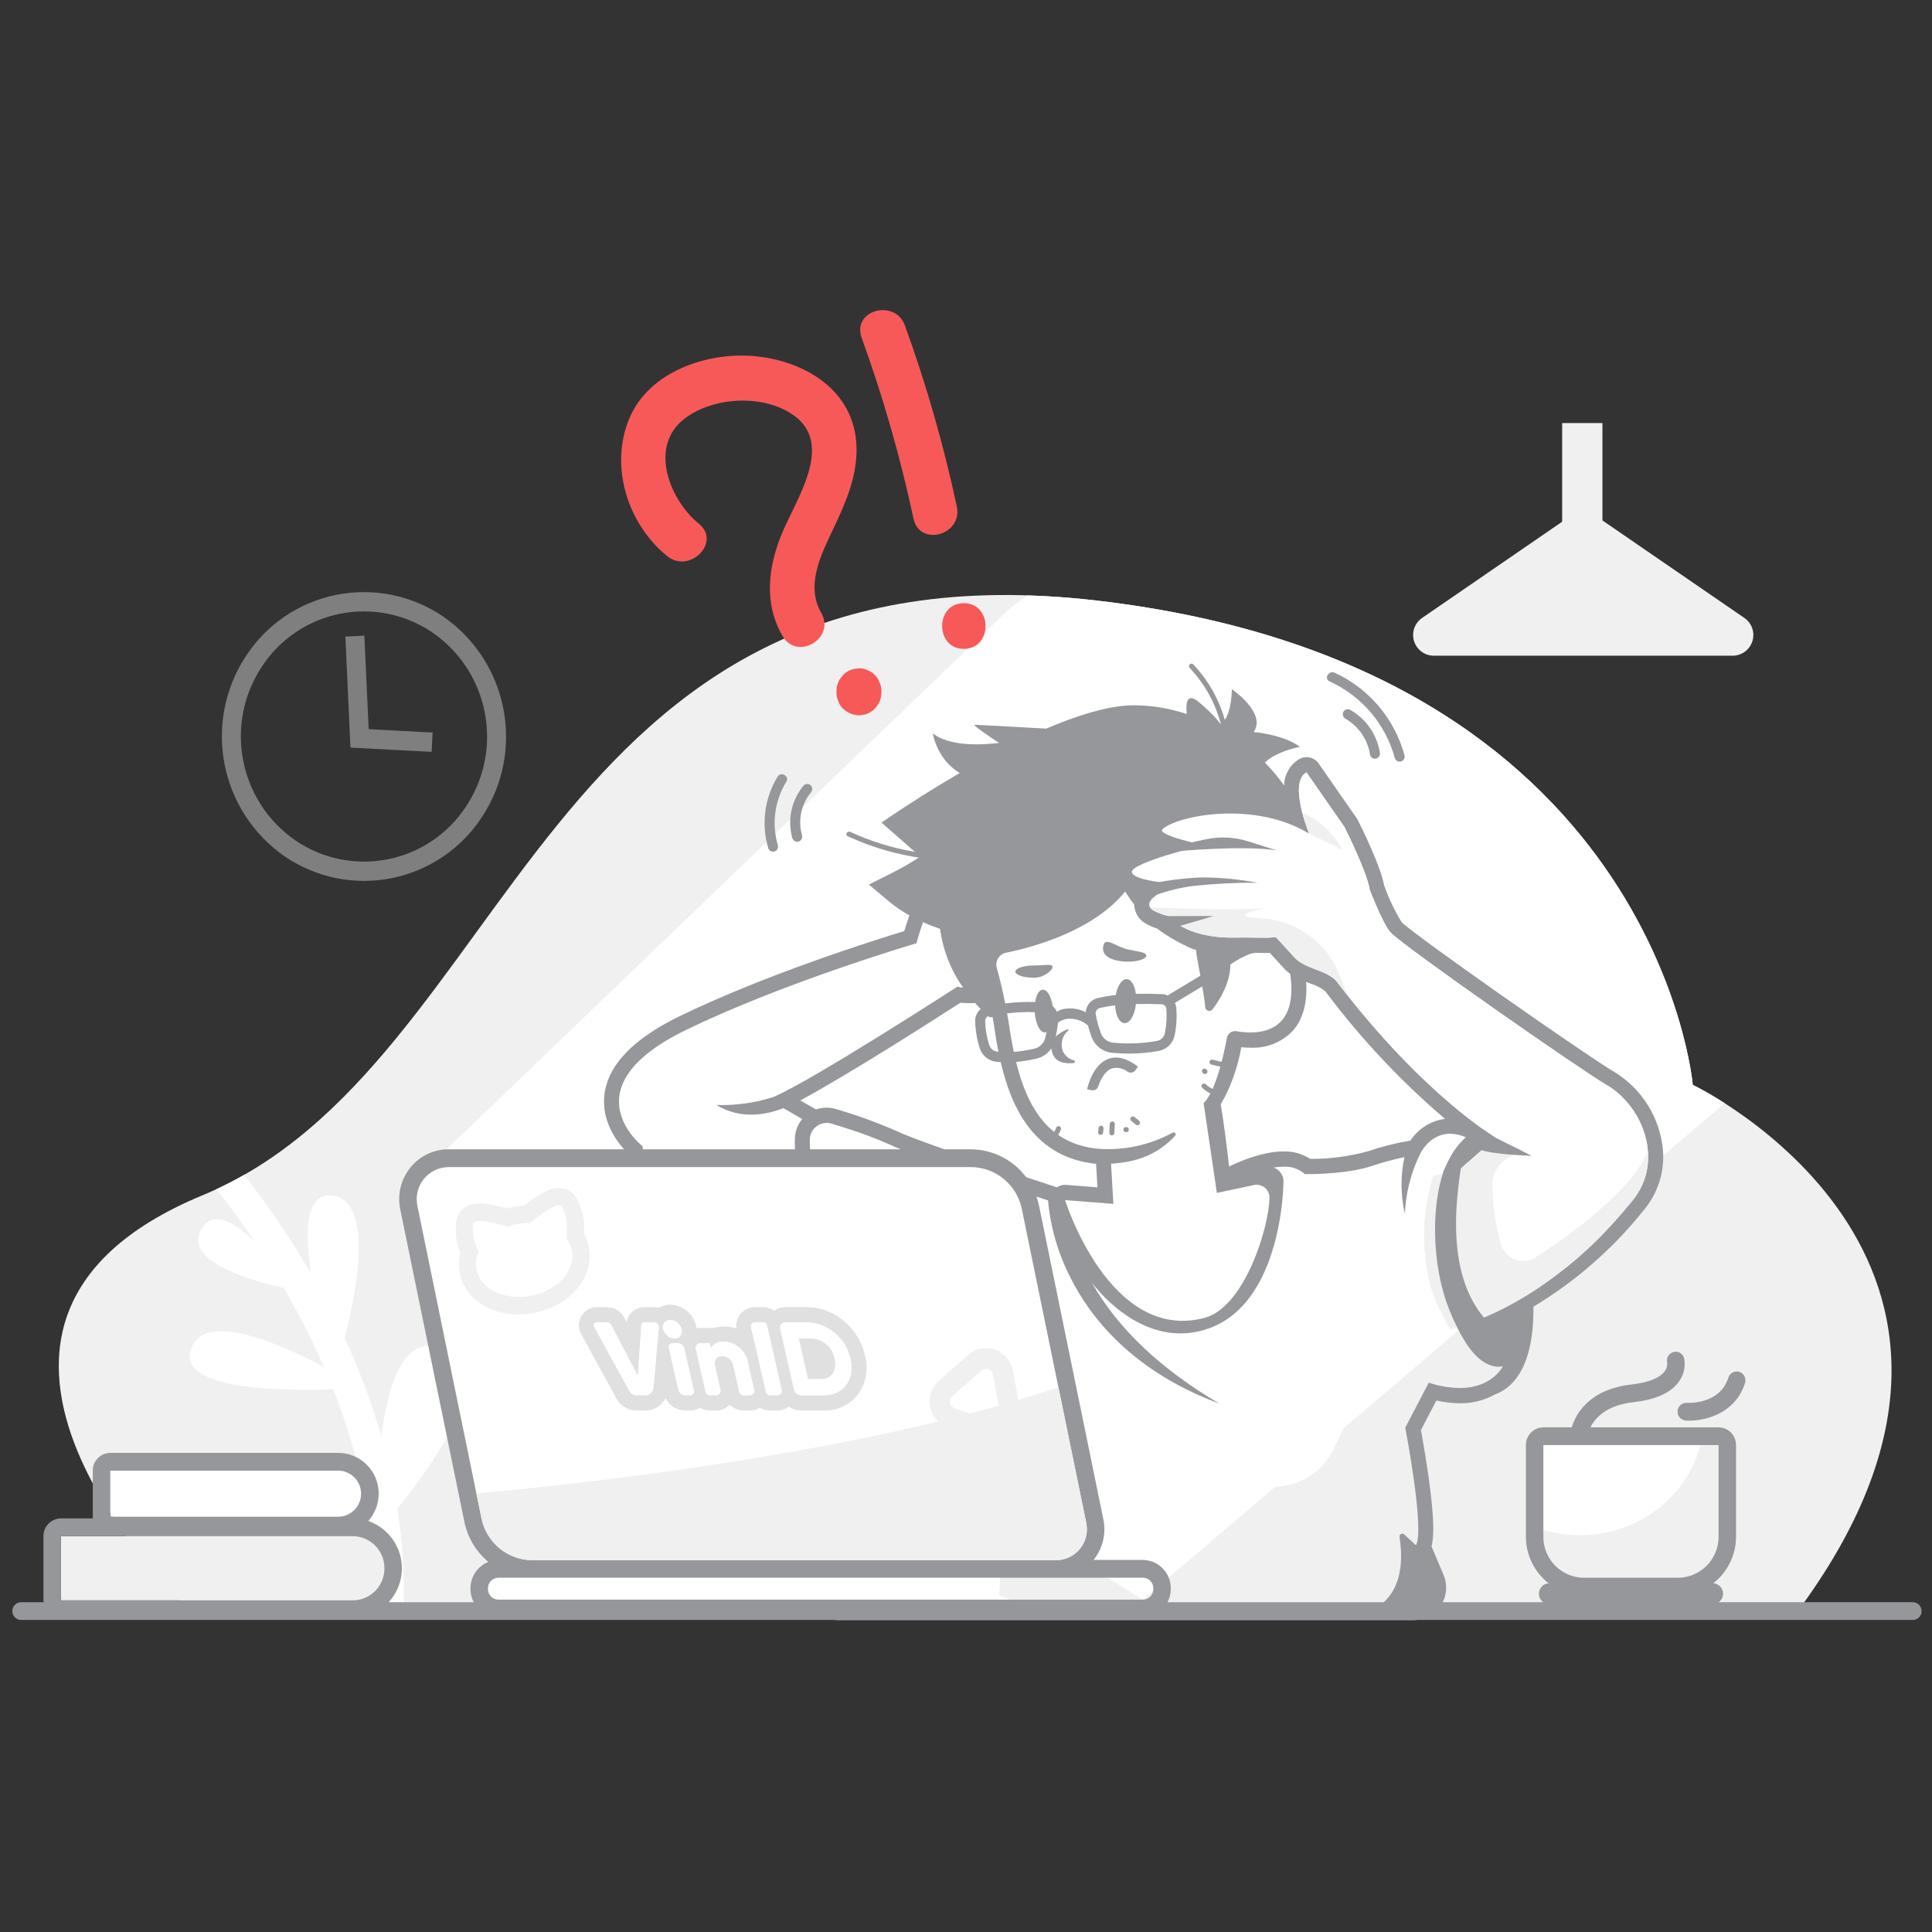 <svg xmlns="http://www.w3.org/2000/svg" width="192" height="192" viewBox="0 0 192 192">
  <rect x="0" y="0" width="192" height="192" fill="#333333" stroke="none"/>
  <g fill="none" fill-rule="evenodd">
    <rect width="192" height="192"/>
    <g transform="translate(1 30.5)">
      <path fill="#F0F0F0" fill-rule="nonzero" d="M17.73,129.388 C17.73,129.388 -12.17,101.238 19.114,88.292 C50.399,75.346 52.337,22.707 107.983,29.181 C163.63,35.656 167.228,77.314 167.228,77.314 C167.228,77.314 203.219,94.484 178.029,129.107 L17.73,129.388 Z"/>
      <path fill="#FFF" fill-rule="nonzero" d="M32.115,107.575 C34.603,113.894 36.315,121.067 36.138,128.69 L39.114,128.761 C39.18,125.64 38.971,122.519 38.488,119.436 C42.03,115.052 48.956,105.406 43.096,103.415 C39.081,102.05 37.507,107.147 36.916,112.29 C35.95,108.938 34.728,105.666 33.26,102.503 C34.5,97.557 36.096,88.816 32.032,88.323 C29.346,87.998 29.265,91.894 29.927,96.094 C27.935,92.665 25.707,89.378 23.261,86.257 C22.369,86.765 21.453,87.239 20.511,87.677 C21.66,89.138 22.958,90.882 24.297,92.871 C22.355,90.984 20.194,89.683 19.026,91.615 C17.042,94.892 24.345,96.862 27.198,97.493 C28.682,100.035 30.017,102.662 31.195,105.359 C26.686,102.959 19.39,99.783 18.006,103.492 C16.462,107.632 26.991,107.754 32.115,107.575 Z"/>
      <path fill="#F0F0F0" fill-rule="nonzero" d="M101.204 66.613L100.508 65.117C100.508 65.117 91.234 64.531 90.958 64.437 90.79 64.38 91.385 65.337 91.88 66.097 92.031 66.328 92.077 66.613 92.007 66.88 91.936 67.146 91.756 67.371 91.511 67.498 87.37 69.594 71.225 77.706 67.933 78.441 65.796 78.917 62.776 78.706 60.553 78.431 60.183 81.332 62.858 83.413 62.858 83.413L63.365 88.713 83.575 87.163 81.637 82.378 75.269 78.719C77.761 78.156 94.141 67.553 94.141 67.553 95.712 67.977 98.894 67.26 101.204 66.613zM5.056 122.163L34.039 122.163C35.786 122.163 37.202 123.579 37.202 125.326L37.202 125.38C37.202 127.127 35.786 128.542 34.039 128.542L5.056 128.542 5.056 122.162 5.056 122.163z"/>
      <path fill="#FFF" fill-rule="nonzero" d="M166.072,126.56 L156.095,126.56 C153.853,126.56 152.034,124.743 152.033,122.5 L152.033,112.85 L170.133,112.85 L170.133,122.5 C170.132,124.742 168.314,126.559 166.072,126.56 Z"/>
      <path fill="#F0F0F0" fill-rule="nonzero" d="M168.04,112.85 C166.818,118.121 161.895,122.066 156.005,122.066 C154.656,122.066 153.316,121.854 152.033,121.438 L152.033,123.233 C152.033,125.07 153.839,126.559 156.066,126.559 L166.1,126.559 C168.327,126.559 170.133,125.07 170.133,123.233 L170.133,112.85 L168.04,112.85 Z"/>
      <path fill="#FFF" fill-rule="nonzero" d="M32.623 120.233L9.957 120.233 9.957 115.65 32.623 115.65C33.878 115.65 34.895 116.667 34.895 117.922L34.895 117.962C34.894 119.216 33.877 120.233 32.623 120.233zM142.242 96.677C140.22 88.421 143.022 84.285 144.195 82.984 144.293 82.87 144.325 82.713 144.279 82.57 144.232 82.427 144.115 82.319 143.969 82.284 141.688 81.713 140.508 83.472 140.181 84.067 140.119 84.184 140.004 84.264 139.873 84.281 138.355 84.494 136.862 84.852 135.414 85.352 133.03 86.16 129.594 86.189 128.831 86.184 128.732 86.182 128.637 86.144 128.564 86.077 126.392 84.204 121.203 87.097 121.203 87.097 121.203 87.097 121.359 87.071 121.329 87.293L121.017 87.346C120.791 87.382 120.577 87.231 120.537 87.005L119.124 79.563C119.104 79.453 119.127 79.34 119.189 79.247 120.439 77.326 121.262 75.158 121.602 72.891 121.63 72.663 121.837 72.501 122.065 72.527 123.522 72.715 128.312 72.9 127.915 67.147 127.555 61.907 122.45 63.815 121.27 64.328 121.124 64.395 121.028 64.538 121.02 64.698 120.902 65.62 120.661 66.522 120.305 67.381 120.235 67.568 120.041 67.679 119.844 67.646 119.647 67.612 119.501 67.444 119.496 67.245 119.443 65.885 119.301 64.331 119.234 63.641 119.212 63.434 119.044 63.273 118.836 63.262 115.155 62.986 112.1 59.15 111.157 57.837 111.083 57.735 110.965 57.672 110.838 57.667 110.712 57.662 110.59 57.715 110.507 57.811 108.514 60.028 105.589 61.561 103.007 62.571 102.817 62.645 102.601 62.567 102.501 62.389 100.463 58.897 96.901 54.745 95.993 53.703 95.868 53.555 95.656 53.515 95.487 53.608 92.412 55.38 90.493 61.752 90.136 63.023 90.099 63.162 89.993 63.27 89.856 63.311 88.106 63.836 76.229 67.456 67.147 71.875 56.306 77.15 61.807 82.504 62.736 83.311 62.817 83.382 62.867 83.482 62.877 83.59L63.014 85.016C63.026 85.135 62.987 85.253 62.908 85.342 62.829 85.431 62.715 85.483 62.596 85.484L43.57 85.484C42.614 85.491 41.711 85.926 41.112 86.671 40.512 87.416 40.279 88.39 40.476 89.326L46.85 120.381C47.335 122.802 49.457 124.546 51.925 124.556L82.109 124.556C82.227 124.557 82.339 124.607 82.418 124.694 82.497 124.781 82.537 124.897 82.527 125.014L82.488 125.543C82.473 125.763 82.291 125.935 82.07 125.937L48.74 125.937C47.929 125.944 47.277 126.607 47.284 127.418L47.284 127.418C47.28 127.807 47.432 128.182 47.705 128.461 47.978 128.739 48.35 128.897 48.74 128.9L82.237 128.9 82.228 129.014 138.903 129.014C139.619 129.005 140.283 128.639 140.673 128.037 141.062 127.436 141.126 126.68 140.841 126.022L139.725 123.378C139.676 123.266 139.68 123.138 139.734 123.028 140.519 121.49 138.909 112.763 138.676 111.528 138.658 111.433 138.673 111.336 138.718 111.251L140.825 107.214C140.918 107.037 141.123 106.951 141.315 107.008 145.048 108.093 146.96 106.891 147.799 106.013 147.909 105.901 147.947 105.737 147.899 105.587 147.851 105.437 147.725 105.326 147.571 105.298 146.358 105.112 143.981 103.776 142.242 96.677zM94.306 67.596C95.457 67.735 96.622 67.676 97.753 67.423 97.975 67.382 98.19 67.525 98.237 67.746 98.507 68.996 98.793 70.475 99.02 72.001 100.127 79.46 102.796 84.737 110.683 83.965 111.832 83.852 112.99 83.286 113.897 82.933 114.098 82.86 114.322 82.952 114.414 83.144 114.507 83.337 114.439 83.569 114.257 83.68 112.957 84.546 111.083 84.784 109.347 84.89 109.233 84.898 109.127 84.951 109.053 85.038 108.979 85.124 108.943 85.237 108.954 85.351L109.188 88.183C109.199 88.306 109.156 88.428 109.07 88.517 108.985 88.605 108.864 88.652 108.741 88.644L104.73 88.362C104.73 88.362 104.719 88.459 104.712 88.631 104.708 88.746 104.657 88.854 104.572 88.931 104.487 89.008 104.374 89.048 104.259 89.04 104.05 89.025 103.906 89.013 103.836 89.008 103.806 89.006 103.776 89 103.747 88.99 103.469 88.9 101.879 88.379 99.788 87.68 99.71 87.654 99.641 87.604 99.591 87.538 98.618 86.246 97.095 85.485 95.477 85.483L93.4 85.483C93.353 85.482 93.307 85.475 93.263 85.46 90.697 84.563 88.441 83.737 87.588 83.32 85.656 82.474 83.67 81.754 81.645 81.164 81.179 81.021 80.673 81.091 80.263 81.355 80.136 81.431 79.978 81.431 79.852 81.355L76.058 79.175C75.919 79.095 75.837 78.945 75.844 78.785 75.851 78.625 75.946 78.483 76.091 78.415 79.971 76.678 92.511 68.608 93.996 67.649 94.089 67.591 94.2 67.572 94.306 67.596L94.306 67.596z"/>
      <path fill="#FFF" fill-rule="nonzero" d="M109.367,85.15 L109.644,89.138 L104.844,88.762 C104.844,88.762 104.79,97.427 114.718,97.582 C126.807,97.769 125.077,86.956 125.077,86.956 L119.934,88.05 L119.161,81.15 L118.319,78.019 C116.38,83.132 113.395,84.941 109.367,85.15 Z"/>
      <path fill="#F0F0F0" fill-rule="nonzero" d="M148.35,105.263 C148.35,105.263 146.732,108.734 140.983,106.907 L138.647,111.383 C138.647,111.383 140.714,122.07 139.636,123.166 L141.091,126.617 C141.319,127.143 141.268,127.749 140.956,128.231 C140.644,128.712 140.111,129.006 139.537,129.013 L100.906,129.013 L98.293,128.075 L98.502,124.557 L103.957,124.557 C104.881,124.551 105.754,124.129 106.334,123.409 C106.914,122.689 107.14,121.746 106.949,120.841 L103.696,104.983 C108.227,108.745 116.099,114.614 123.578,116.942 C126.772,117.94 130.211,116.408 131.606,113.366 L133.268,109.779 C133.268,109.779 114.904,112.594 106.784,96.456 L107.805,96.006 C109.317,97.21 111.555,98.078 114.87,98.109 C122.831,98.184 124.87,93.172 125.332,89.74 C129.719,89.939 137.887,89.6 138.982,84.419 C139.677,84.293 140.085,84.255 140.085,84.255 C140.085,84.255 141.433,81.15 144.667,82.519 C144.667,82.519 139.728,86.416 142.242,96.677 C144.673,106.6 148.35,105.263 148.35,105.263 Z M119.544,81.782 L119.191,79.922 L118.615,79.124 C118.615,79.124 117.564,81.419 114.292,82.993 C114.398,83.079 114.457,83.21 114.45,83.346 C114.442,83.482 114.37,83.607 114.255,83.68 C112.846,84.618 110.766,84.819 108.916,84.915 L109.228,88.679 L104.728,88.362 C104.574,90.494 105.125,92.617 106.294,94.406 C110.45,94.653 117.241,93.187 119.546,81.782 L119.544,81.782 Z M100.033,74.761 C101.677,74.592 102.953,73.886 102.883,73.185 C102.813,72.484 101.424,72.052 99.78,72.221 C99.542,72.246 99.305,72.283 99.07,72.332 C99.203,73.183 99.357,74.007 99.538,74.793 C99.7,74.787 99.867,74.778 100.034,74.761 L100.033,74.761 Z M114.844,74.198 C116.489,74.029 117.764,73.323 117.695,72.622 C117.624,71.921 116.236,71.489 114.591,71.658 C112.948,71.827 111.671,72.532 111.742,73.234 C111.812,73.936 113.2,74.367 114.846,74.2 L114.844,74.198 Z"/>
      <path fill="#FFF" fill-rule="nonzero" d="M112.576,128.471 L170.391,79.132 C169.372,78.467 168.316,77.861 167.228,77.314 C167.228,77.314 163.629,35.656 107.983,29.181 C105.587,28.903 103.297,28.741 101.094,28.674 C100.302,29.224 99.545,29.823 98.826,30.465 L42.282,84.782 L112.576,128.471 Z"/>
      <path fill="#95979A" fill-rule="nonzero" d="M166.65,108.912 C166.784,108.92 169.923,109.082 170.764,106.407 C170.832,106.186 170.986,106.001 171.191,105.894 C171.396,105.786 171.635,105.765 171.856,105.835 C172.315,105.99 172.565,106.484 172.418,106.945 C171.48,109.927 168.565,110.684 166.882,110.684 C166.76,110.684 166.644,110.68 166.536,110.673 C166.05,110.642 165.681,110.222 165.712,109.735 C165.744,109.249 166.164,108.88 166.65,108.912 L166.65,108.912 Z M189.967,129.607 C189.969,129.84 189.879,130.063 189.716,130.229 C189.553,130.394 189.331,130.488 189.099,130.49 L139.873,130.49 C139.734,130.51 139.594,130.522 139.454,130.525 L82.228,130.525 C82.128,130.524 82.027,130.512 81.928,130.49 L1.104,130.49 C0.617,130.49 0.222,130.095 0.222,129.607 C0.222,129.12 0.617,128.725 1.104,128.725 L3.338,128.725 C3.329,128.665 3.323,128.604 3.32,128.543 L3.32,122.163 C3.316,121.699 3.497,121.252 3.822,120.921 C4.148,120.59 4.592,120.402 5.056,120.398 L8.238,120.398 C8.232,120.343 8.221,120.29 8.221,120.233 L8.221,115.65 C8.217,115.186 8.398,114.739 8.723,114.408 C9.049,114.077 9.493,113.889 9.957,113.885 L32.641,113.885 C34.862,113.906 36.647,115.721 36.631,117.942 C36.632,118.942 36.264,119.908 35.599,120.655 C37.181,121.207 38.38,122.519 38.788,124.144 C39.196,125.77 38.759,127.492 37.626,128.726 L46.075,128.726 C45.866,128.322 45.757,127.874 45.757,127.418 L45.757,127.347 C45.754,126.189 46.458,125.147 47.533,124.719 C46.311,123.702 45.47,122.3 45.15,120.743 L38.776,89.684 C38.474,88.23 38.837,86.716 39.765,85.555 C40.686,84.394 42.087,83.717 43.57,83.718 L61.02,83.718 C60.083,82.671 58.813,80.779 59.057,78.385 C59.361,75.414 61.865,72.764 66.501,70.508 C75.056,66.347 85.858,62.944 88.867,62.029 C88.991,61.614 89.162,61.078 89.376,60.471 L89.387,60.477 C88.691,60.095 88.031,59.648 87.418,59.143 L85.344,57.404 L87.756,56.197 C88.684,55.727 89.585,55.203 90.453,54.63 L86.608,51.248 C86.608,51.248 103.182,39.591 111.695,39.59 L111.695,39.59 C113.477,39.596 115.246,39.89 116.934,40.459 C116.811,39.185 117.025,38.318 118.191,39.315 C120.82,41.565 120.371,41.883 120.371,41.883 C120.371,41.883 122.343,41.637 122.689,43.115 C122.724,43.268 122.748,43.424 122.761,43.581 C124.244,44.706 125.544,46.052 126.618,47.572 C126.627,46.491 127.196,45.492 128.12,44.932 C128.339,44.81 128.586,44.745 128.837,44.745 C129.322,44.746 129.777,44.985 130.053,45.385 L133.836,50.827 L133.945,51.009 C134.325,51.764 136.201,55.564 136.555,57.489 C137.003,58.763 137.584,59.986 138.287,61.139 C139.603,62.477 156.828,74.513 159.387,76.002 C161.893,77.516 163.626,80.035 164.144,82.916 C164.605,85.32 163.97,87.804 162.413,89.692 L162.249,89.892 C159.214,93.662 155.538,96.867 151.389,99.359 C151.461,105.719 149.059,107.547 147.583,108.07 C146.509,108.67 145.294,108.975 144.064,108.954 C143.283,108.948 142.506,108.856 141.745,108.68 L140.209,111.624 C140.38,112.549 140.736,114.553 141.022,116.659 C141.535,120.429 141.512,122.218 141.264,123.184 L142.461,126.02 C142.827,126.892 142.798,127.879 142.381,128.727 L152.365,128.727 C152.094,128.531 151.934,128.216 151.935,127.882 C151.931,127.334 152.357,126.88 152.904,126.849 C151.474,125.732 150.64,124.018 150.643,122.204 L150.643,113.112 C150.638,112.648 150.819,112.201 151.145,111.869 C151.47,111.538 151.914,111.35 152.379,111.347 L155.198,111.347 C155.548,110.165 156.81,107.565 161.168,107.085 C162.819,106.904 163.988,106.427 164.458,105.744 C164.63,105.508 164.711,105.217 164.685,104.925 C164.566,104.456 164.848,103.979 165.316,103.856 C165.541,103.8 165.779,103.837 165.977,103.958 C166.174,104.079 166.315,104.274 166.368,104.5 C166.521,105.287 166.345,106.102 165.881,106.756 C165.098,107.897 163.575,108.599 161.355,108.843 C158.584,109.147 157.488,110.472 157.06,111.349 L169.79,111.349 C170.254,111.352 170.698,111.54 171.024,111.871 C171.349,112.203 171.53,112.65 171.526,113.114 L171.526,122.2 C171.529,124.014 170.694,125.728 169.264,126.845 C169.811,126.876 170.238,127.331 170.234,127.879 C170.235,128.213 170.075,128.527 169.804,128.724 L189.096,128.724 C189.329,128.725 189.551,128.82 189.714,128.985 C189.877,129.151 189.967,129.375 189.964,129.607 L189.967,129.607 Z M9.957,120.233 L32.641,120.233 C33.888,120.207 34.885,119.188 34.885,117.941 C34.885,116.694 33.888,115.675 32.641,115.649 L9.957,115.649 L9.957,120.233 Z M37.2,125.353 C37.214,123.606 35.81,122.178 34.062,122.163 L5.056,122.163 L5.056,128.543 L34.065,128.543 C35.812,128.529 37.216,127.101 37.202,125.353 L37.2,125.353 Z M129.116,52.356 C129.055,52.319 128.99,52.289 128.929,52.254 C129.56,54.283 129.866,56.399 129.837,58.525 C129.806,60.87 129.47,63.202 128.837,65.461 C129.922,65.956 131.248,66.254 131.882,67.088 C138.126,75.278 143.632,79.743 146.173,81.569 C147.581,82.489 149.433,83.188 150.431,83.719 L146.739,83.384 L144.222,85.606 C144.146,85.757 144.072,85.915 143.997,86.082 C143.566,87.344 142.522,91.472 144.397,98.064 C144.566,98.699 144.999,99.232 145.585,99.53 C146.172,99.827 146.858,99.86 147.47,99.621 C155.429,96.388 159.834,90.443 161.27,88.715 C164.316,85.055 162.424,79.52 158.641,77.314 C156.018,75.786 138.707,63.709 137.231,62.209 C136.442,61.408 135.108,57.892 135.108,57.892 C134.877,56.203 132.617,51.7 132.617,51.7 L128.833,46.258 C126.993,47.29 129.116,52.356 129.116,52.356 Z M127.424,71.997 C126.334,73.106 124.821,73.696 123.267,73.618 C122.963,73.618 122.659,73.602 122.356,73.57 C122.089,75.106 121.622,76.6 120.966,78.013 C120.766,78.442 120.543,78.846 120.311,79.237 C120.612,80.969 120.927,83.505 121.145,85.429 C122.249,84.89 124.499,83.929 126.549,83.929 C127.488,83.897 128.413,84.154 129.2,84.666 C131.14,84.684 133.074,84.43 134.944,83.913 C136.32,83.443 137.733,83.087 139.168,82.85 C139.944,81.665 141.198,80.876 142.603,80.692 C138.18,76.919 134.19,72.667 130.708,68.011 C130.263,67.66 129.754,67.398 129.208,67.24 C129.076,67.19 128.94,67.136 128.803,67.082 C128.938,69.197 128.476,70.85 127.424,71.997 L127.424,71.997 Z M118.48,67.525 L115.763,69.162 C115.836,69.318 115.881,69.486 115.897,69.659 C115.975,70.578 115.918,71.505 115.73,72.409 C115.567,73.187 114.949,73.79 114.166,73.934 C113.187,74.117 112.194,74.208 111.198,74.207 C110.642,74.207 110.082,74.179 109.517,74.124 C108.596,74.033 107.807,73.427 107.483,72.561 C107.342,72.186 107.223,71.804 107.124,71.416 C106.552,70.917 105.799,70.675 105.043,70.746 C104.717,70.801 104.409,70.931 104.142,71.126 C104.094,71.593 104.02,72.056 103.919,72.514 C104.256,72.196 104.654,71.949 105.09,71.791 C105.121,71.78 105.156,71.792 105.174,71.821 C105.191,71.849 105.186,71.886 105.161,71.909 C104.565,72.415 104.351,73.241 104.626,73.974 C104.84,74.426 105.246,74.759 105.731,74.882 C105.79,74.902 105.828,74.961 105.822,75.024 C105.816,75.086 105.767,75.136 105.705,75.144 C105.062,75.219 104.078,75.18 103.674,74.361 C103.568,74.153 103.5,73.927 103.475,73.695 C103.124,74.217 102.584,74.581 101.969,74.71 C101.311,74.86 100.645,74.97 99.975,75.037 C101.147,79.8 103.343,83.15 108.025,83.653 C110.632,83.869 113.245,83.314 115.541,82.059 C115.628,82.013 115.735,82.037 115.794,82.115 C115.853,82.194 115.847,82.303 115.779,82.374 C114.075,84.224 111.953,85.007 109.416,85.147 L109.644,89.138 L104.844,88.763 C104.844,88.763 109.271,102.951 118.699,100.47 C122.675,99.424 125.106,91.51 125.16,88.546 C125.17,88.156 125.001,87.784 124.703,87.535 C124.404,87.286 124.008,87.187 123.626,87.266 L119.932,88.052 L118.614,79.126 C119.82,77.962 120.618,74.316 120.93,72.645 C121.009,72.198 121.436,71.9 121.883,71.98 C122.339,72.062 122.802,72.104 123.265,72.106 C125.175,72.106 127.602,71.304 127.315,67.136 C127.295,66.843 127.258,66.551 127.204,66.261 C126.96,66.09 126.736,65.89 126.537,65.668 L125.193,64.196 C125.022,64.203 124.832,64.206 124.619,64.206 C124.354,64.206 124.066,64.201 123.757,64.196 L123.29,64.272 C122.575,64.549 121.897,64.912 121.27,65.353 C121.27,67.164 120.239,68.838 119.504,69.803 C119.402,69.938 119.227,69.996 119.065,69.948 C118.903,69.9 118.788,69.757 118.776,69.588 C118.723,68.996 118.609,68.266 118.48,67.525 L118.48,67.525 Z M101.77,73.721 C102.304,73.605 102.729,73.2 102.87,72.671 C102.92,72.475 102.966,72.271 103.007,72.059 C102.959,72.084 102.907,72.099 102.854,72.104 C102.358,72.132 101.907,71.237 101.831,70.095 C101.597,70.084 101.368,70.076 101.144,70.076 C100.456,70.081 99.769,70.126 99.087,70.212 C99.173,70.688 99.256,71.178 99.332,71.685 C99.452,72.498 99.589,73.285 99.748,74.041 C100.429,73.981 101.104,73.874 101.77,73.721 L101.77,73.721 Z M108.407,72.194 C108.603,72.704 109.069,73.061 109.612,73.118 C111.071,73.266 112.544,73.206 113.986,72.941 C114.369,72.87 114.673,72.578 114.758,72.198 C114.927,71.392 114.978,70.565 114.909,69.745 C114.886,69.5 114.683,69.31 114.437,69.302 C113.496,69.266 112.654,69.26 111.887,69.278 C111.772,70.377 111.287,71.212 110.745,71.182 C110.245,71.154 109.87,70.398 109.817,69.415 C109.297,69.473 108.781,69.563 108.272,69.684 C108.003,69.762 107.839,70.033 107.894,70.307 C108.009,70.95 108.181,71.581 108.407,72.194 L108.407,72.194 Z M98.062,65.69 C98.296,66.544 98.607,67.776 98.898,69.221 C99.884,69.092 100.878,69.048 101.871,69.089 C101.983,68.377 102.266,67.873 102.626,67.853 C103.067,67.829 103.474,68.531 103.612,69.489 C103.795,69.641 103.94,69.833 104.037,70.049 C104.286,69.881 104.574,69.777 104.874,69.749 C105.569,69.646 106.279,69.768 106.899,70.1 C106.933,69.436 107.392,68.871 108.035,68.703 C108.643,68.557 109.26,68.452 109.882,68.389 C110.049,67.453 110.493,66.776 110.981,66.803 C111.428,66.828 111.775,67.436 111.882,68.267 C112.667,68.249 113.523,68.255 114.476,68.293 C114.669,68.3 114.858,68.346 115.034,68.428 L118.291,66.466 C118.08,65.329 117.88,64.308 117.859,63.896 C117.103,63.755 114.804,62.446 113.995,61.775 C113.611,61.659 113.242,61.499 112.894,61.3 C112.188,60.926 111.739,60.199 111.721,59.4 C111.395,58.985 111.094,58.552 110.817,58.102 C107.6,62.05 101.6,63.65 98.975,64.18 C98.648,64.25 98.364,64.451 98.191,64.737 C98.018,65.023 97.971,65.368 98.062,65.69 L98.062,65.69 Z M96.904,70.944 C96.921,71.766 97.058,72.582 97.311,73.365 C97.436,73.734 97.769,73.992 98.157,74.02 L98.225,74.025 C98.083,73.316 97.963,72.608 97.86,71.91 C97.793,71.454 97.719,71.01 97.641,70.578 L97.338,70.592 L97.221,70.487 C97.03,70.557 96.903,70.74 96.904,70.944 L96.904,70.944 Z M95.305,69.194 C95.019,69.195 94.734,69.179 94.45,69.147 C91.621,70.973 83.263,76.319 78.532,78.859 L80.096,79.758 C80.435,79.639 80.791,79.578 81.15,79.577 C81.464,79.577 81.776,79.624 82.076,79.716 C84.175,80.328 86.232,81.076 88.234,81.957 C88.922,82.293 90.697,82.957 92.862,83.718 L95.476,83.718 C97.642,83.728 99.677,84.752 100.976,86.485 C102.168,86.882 103.226,87.231 104.037,87.496 C104.277,87.336 104.558,87.25 104.847,87.249 C104.885,87.249 104.923,87.25 104.961,87.253 L108.061,87.496 L107.928,85.163 C101.958,84.538 99.584,79.921 98.447,75.049 C98.328,75.042 98.212,75.037 98.084,75.026 C97.29,74.97 96.612,74.436 96.369,73.679 C96.086,72.801 95.932,71.887 95.913,70.965 C95.904,70.506 96.105,70.068 96.46,69.776 C96.31,69.623 96.12,69.423 95.903,69.177 C95.697,69.188 95.497,69.195 95.305,69.195 L95.305,69.194 Z M87.588,83.318 C86.054,82.631 84.479,82.041 82.871,81.549 C82.439,81.41 82.021,81.278 81.644,81.162 C81.569,81.141 81.492,81.124 81.415,81.112 C81.381,81.108 81.347,81.106 81.314,81.103 C81.281,81.1 81.234,81.094 81.194,81.094 C81.154,81.093 81.123,81.094 81.088,81.097 C81.031,81.099 80.975,81.104 80.919,81.113 C80.817,81.128 80.717,81.152 80.62,81.185 L80.611,81.185 C80.419,81.254 80.241,81.355 80.084,81.485 L80.084,81.485 C79.712,81.788 79.491,82.237 79.478,82.716 C79.469,83.044 79.478,83.379 79.493,83.716 L88.514,83.716 C88.123,83.562 87.808,83.427 87.588,83.32 L87.588,83.318 Z M62.856,83.412 L62.885,83.716 L78,83.716 C77.985,83.366 77.979,83.016 77.989,82.675 C78.005,81.954 78.265,81.26 78.726,80.706 L76.846,79.625 C75.212,80.275 72.65,80.809 70.19,79.312 C72.084,79.373 73.975,79.114 75.783,78.546 C79.449,77.066 94.143,67.555 94.143,67.555 C94.332,67.603 94.525,67.636 94.72,67.653 C93.488,65.924 92.701,63.918 92.428,61.813 C91.945,61.648 91.359,61.426 90.728,61.145 C90.299,62.372 90.073,63.242 90.073,63.242 C90.073,63.242 76.972,67.09 67.144,71.872 C55.382,77.596 62.856,83.413 62.856,83.413 L62.856,83.412 Z M51.4,124.526 L104.363,124.526 C105.208,124.407 105.965,123.943 106.455,123.244 C106.945,122.545 107.124,121.675 106.949,120.84 L100.55,89.657 C100.065,87.237 97.943,85.492 95.475,85.483 L43.57,85.483 C42.614,85.489 41.711,85.925 41.112,86.67 C40.512,87.414 40.279,88.389 40.476,89.325 L46.85,120.381 C47.299,122.608 49.141,124.286 51.4,124.526 Z M47.494,127.418 C47.489,127.995 47.953,128.467 48.531,128.471 L112.581,128.471 C113.158,128.467 113.622,127.995 113.617,127.418 L113.617,127.346 C113.622,126.768 113.158,126.296 112.581,126.291 L48.528,126.291 C47.951,126.296 47.487,126.768 47.491,127.346 L47.494,127.418 Z M115.351,127.346 L115.351,127.418 C115.35,127.873 115.239,128.322 115.028,128.725 L136.521,128.725 C137.738,127.614 138.609,125.618 138.085,122.249 C138.063,122.13 138.119,122.01 138.225,121.951 C138.33,121.892 138.462,121.907 138.552,121.989 L139.711,123.065 C140.616,121.55 138.651,111.383 138.651,111.383 L140.987,106.907 C141.98,107.242 143.018,107.421 144.065,107.439 C144.244,107.439 144.415,107.43 144.58,107.418 C144.683,107.41 144.78,107.397 144.876,107.385 C144.954,107.376 145.034,107.368 145.109,107.356 C145.203,107.341 145.292,107.322 145.381,107.303 C145.452,107.288 145.524,107.274 145.591,107.257 C145.677,107.236 145.758,107.212 145.841,107.187 C145.905,107.168 145.97,107.148 146.03,107.127 C146.108,107.1 146.18,107.072 146.255,107.043 C146.312,107.019 146.369,106.996 146.424,106.972 C146.493,106.941 146.56,106.909 146.624,106.876 C146.674,106.85 146.726,106.823 146.774,106.796 C146.835,106.763 146.895,106.728 146.952,106.694 C146.998,106.665 147.042,106.637 147.085,106.608 C147.139,106.573 147.191,106.537 147.242,106.5 C147.281,106.471 147.321,106.442 147.358,106.412 C147.405,106.376 147.451,106.339 147.494,106.302 C147.529,106.273 147.561,106.243 147.594,106.213 C147.625,106.183 147.673,106.142 147.709,106.106 C147.745,106.071 147.767,106.048 147.794,106.019 C147.822,105.99 147.861,105.951 147.89,105.919 C147.919,105.887 147.94,105.862 147.963,105.835 C147.986,105.807 148.013,105.772 148.039,105.743 C148.065,105.713 148.079,105.693 148.099,105.665 C148.118,105.637 148.139,105.611 148.157,105.586 C148.174,105.561 148.189,105.54 148.204,105.517 C148.219,105.495 148.234,105.473 148.246,105.454 C148.258,105.435 148.269,105.415 148.28,105.397 C148.292,105.379 148.3,105.365 148.308,105.352 C148.315,105.34 148.325,105.322 148.331,105.309 L148.343,105.287 L148.355,105.264 L148.333,105.271 L148.316,105.275 C148.3,105.28 148.28,105.284 148.256,105.29 C148.242,105.293 148.228,105.295 148.212,105.298 C148.195,105.301 148.161,105.306 148.135,105.309 C148.108,105.313 148.082,105.315 148.051,105.317 C148.02,105.32 148.001,105.32 147.975,105.321 C147.948,105.322 147.93,105.325 147.904,105.325 C147.12,105.325 145.44,104.855 143.843,101.427 C144.003,101.116 144.059,100.761 144.001,100.415 C143.785,99.007 143.052,97.703 142.802,96.248 C142.518,94.598 141.935,89.115 141.707,88.829 C141.823,87.988 142.019,87.16 142.292,86.356 C142.179,86.681 142.196,86.611 142.296,86.343 C142.525,85.677 142.816,85.034 143.167,84.424 L143.167,84.424 C143.557,83.708 144.066,83.064 144.672,82.52 C144.177,82.299 143.642,82.18 143.1,82.171 C140.994,82.171 140.09,84.255 140.09,84.255 C139.205,86.09 138.702,88.086 138.613,90.122 C138.186,88.274 138.171,86.354 138.571,84.5 C137.501,84.716 136.447,85 135.414,85.35 C133.134,86.123 129.89,86.183 128.945,86.183 C128.774,86.183 128.678,86.183 128.678,86.183 C128.095,85.662 127.329,85.397 126.549,85.446 C126.219,85.448 125.89,85.476 125.564,85.529 C125.69,85.573 125.81,85.633 125.921,85.709 C126.257,85.945 126.483,86.307 126.547,86.713 C126.581,86.921 126.528,100.413 117.654,101.9 C113.213,102.644 109.492,99.528 107.51,96.975 C110.165,101.645 114.46,105.62 120.186,108.989 C111.472,105.754 107.3,100.35 105.336,96.386 C104.134,94.018 103.393,91.442 103.153,88.796 C102.856,88.698 102.469,88.572 102.003,88.418 L102.003,88.418 C102.106,88.706 102.189,89 102.253,89.299 L108.65,120.48 C108.946,121.904 108.591,123.386 107.683,124.522 L107.678,124.526 L112.578,124.526 C114.121,124.542 115.361,125.803 115.35,127.346 L115.351,127.346 Z M169.79,122.2 L169.79,113.112 L152.377,113.112 L152.377,122.2 C152.359,124.444 154.163,126.279 156.407,126.297 L165.757,126.297 C166.836,126.289 167.866,125.853 168.623,125.084 C169.379,124.316 169.799,123.278 169.79,122.2 L169.79,122.2 Z M109.117,74.741 C107.535,75.344 107.055,77.656 107.036,77.754 L107.491,77.847 C107.771,77.906 108.051,77.745 108.141,77.473 C108.352,76.838 108.784,75.945 109.467,75.685 C110.022,75.534 110.615,75.654 111.067,76.01 C111.314,76.168 111.641,76.109 111.817,75.876 L112.094,75.507 C111,74.661 110,74.4 109.117,74.741 Z M101.754,66.665 C102.773,66.665 103.6,65.923 103.6,65.586 C103.6,65.249 102.773,65.445 101.754,65.445 C100.735,65.445 99.908,65.719 99.908,66.055 C99.908,66.392 100.734,66.665 101.754,66.665 Z M111.075,65.07 C112.094,65.07 112.92,64.797 112.92,64.46 C112.92,64.124 112.07,64.07 111.075,63.85 C110.013,63.616 108.906,62.63 108.674,63.382 C108.259,64.735 110.055,65.07 111.075,65.07 L111.075,65.07 Z"/>
      <path fill="#FFF" fill-rule="nonzero" d="M158.647,77.314 C156.024,75.786 138.713,63.709 137.237,62.209 C136.448,61.408 135.114,57.892 135.114,57.892 C134.883,56.203 132.623,51.7 132.623,51.7 L128.839,46.258 C126.993,47.29 129.116,52.358 129.116,52.358 C123.763,49.075 116.196,50.481 114.535,51.889 C113.835,52.48 118.596,53.484 118.596,53.484 C118.596,53.484 111.213,55.267 111.49,56.205 C111.766,57.143 116.196,57.331 116.196,57.331 C116.196,57.331 111.812,58.881 113.659,60.005 C114.13,60.248 114.632,60.429 115.15,60.542 C115.9,61.476 117.95,62.773 121.918,62.679 C123.626,62.639 124.999,62.767 125.787,62.62 L127.639,64.65 C128.643,65.799 130.974,65.894 131.885,67.089 C140.466,78.348 147.665,82.57 147.665,82.57 L144.158,85.666 L142.287,86.356 C141.504,88.622 141.091,91.982 142.242,96.678 C142.59,98.163 143.061,99.617 143.652,101.022 C153.586,98.296 159.657,90.661 161.276,88.716 C164.322,85.055 162.43,79.519 158.647,77.314 Z"/>
      <path fill="#F0F0F0" fill-rule="nonzero" d="M161.228,88.84 C159.609,90.785 153.029,98.889 143.096,101.615 C142.606,100.484 141.596,99.076 141.157,97.284 C140.224,93.691 140.32,89.909 141.435,86.368 L144.112,85.671 L147.642,82.575 L150.386,83.844 L148.99,84.52 C147.937,85.04 147.283,86.125 147.317,87.299 C147.329,89.296 147.619,91.282 148.179,93.199 C148.391,93.884 148.911,94.431 149.585,94.677 C150.258,94.923 151.008,94.84 151.612,94.454 C154.888,92.322 161.085,87.899 162.716,84.004 C162.882,85.749 162.347,87.489 161.228,88.84 Z M124.771,60.795 C124.233,60.745 123.74,60.695 123.348,60.66 C121.318,60.472 124.64,59.769 124.64,59.769 C120.603,60.013 114.769,59.729 113.28,59.648 C113.374,59.797 113.505,59.919 113.659,60.004 C114.13,60.247 114.632,60.427 115.15,60.541 C115.9,61.474 117.95,62.772 121.918,62.678 C123.626,62.637 124.999,62.766 125.787,62.619 L127.639,64.648 C128.643,65.798 130.974,65.893 131.885,67.088 C132.243,67.557 132.597,68.01 132.95,68.456 L132.095,66.325 C130.879,63.257 128.054,61.124 124.771,60.795 L124.771,60.795 Z M132.415,53.95 C131.513,52.308 130.109,50.999 128.409,50.214 C128.598,50.942 128.834,51.657 129.116,52.355 L132.415,53.95 Z"/>
      <path fill="#95979A" fill-rule="nonzero" d="M148.576 102.366L144.25 102.225C143.005 100.04 142.193 97.636 141.858 95.144 141.032 89.207 142.554 85.689 142.554 85.689L144.215 85.371C142.864 93.728 144.136 99.284 148.576 102.366zM146.026 83.716C147.065 84.232 151.212 84.362 151.212 84.362L147.641 82.573C147.641 82.573 144.988 83.2 146.026 83.718L146.026 83.716zM115.735 54.116L116.612 53.389 118.788 52.918C120.205 52.612 121.677 52.681 123.059 53.118L125.932 54.024C122.679 53.459 115.735 54.116 115.735 54.116zM114.143 57.224C114.143 57.224 112.447 59.053 113.762 58.49 115.002 58.029 116.291 57.71 117.603 57.541 119.718 57.316 121.844 57.21 123.971 57.224 122.179 56.887 120.361 56.711 118.538 56.696 116.826 56.716 113.866 57.154 114.143 57.224zM115.424 61.763L119.611 60.532 115.15 60.541 115.424 61.763z"/>
      <path fill="#F75959" fill-rule="nonzero" d="M81.874,21.924 C80.648,24.517 79.01,27.619 80.615,30.407 C82.072,32.936 78.212,35.218 76.761,32.699 C74.895,29.46 75.329,25.867 76.7,22.531 C78.07,19.195 81.911,13.742 77.95,10.828 C74.978,8.64 69.9,8.9 67.028,11.107 C63.392,13.9 65.603,19.245 68.463,21.558 C70.713,23.375 67.533,26.567 65.307,24.767 C61.407,21.617 59.545,15.894 61.531,11.112 C63.504,6.359 69.412,4.425 74.13,4.907 C79.052,5.407 83.921,8.323 84.116,13.845 C84.221,16.734 83.079,19.38 81.874,21.924 Z M85.939,36.578 C85.744,36.362 85.496,36.2 85.22,36.109 C84.957,35.967 84.659,35.9 84.361,35.913 L83.767,35.995 C83.393,36.1 83.054,36.301 82.782,36.578 L82.432,37.038 C82.232,37.386 82.126,37.781 82.127,38.183 L82.127,38.324 C82.113,38.627 82.18,38.928 82.32,39.198 C82.408,39.477 82.567,39.729 82.781,39.928 C83.211,40.332 83.771,40.567 84.359,40.593 L84.953,40.512 C85.326,40.407 85.666,40.206 85.938,39.928 L86.287,39.469 C86.488,39.121 86.593,38.725 86.593,38.324 L86.593,38.183 C86.606,37.88 86.54,37.578 86.4,37.309 C86.312,37.029 86.153,36.778 85.939,36.578 Z M94.085,19.825 C92.781,13.726 91.06,7.723 88.935,1.859 C87.95,-0.859 83.635,0.316 84.63,3.066 C86.755,8.93 88.476,14.933 89.781,21.032 C90.391,23.884 94.695,22.677 94.085,19.825 Z M94.785,29.445 C91.912,29.445 91.907,33.984 94.785,33.984 C97.662,33.984 97.664,29.445 94.787,29.445 L94.785,29.445 Z"/>
      <path fill="#F0F0F0" fill-rule="nonzero" d="M156.339,19.91 L140.327,30.91 C139.584,31.42 139.26,32.355 139.527,33.215 C139.794,34.076 140.59,34.663 141.492,34.664 L171.187,34.664 C172.089,34.664 172.886,34.077 173.153,33.216 C173.42,32.355 173.096,31.42 172.352,30.91 L156.339,19.91 Z"/>
      <line x1="156.247" x2="156.247" y1="24.303" y2="11.543" stroke="#F0F0F0" stroke-width="4"/>
      <path fill="#F0F0F0" fill-rule="nonzero" d="M43.02,30.754 C39.908,28.644 36.078,27.876 32.394,28.62 C28.709,29.365 25.478,31.561 23.43,34.713 C19.104,41.308 20.833,50.15 27.323,54.631 C30.435,56.741 34.265,57.509 37.95,56.765 C41.635,56.02 44.865,53.824 46.914,50.672 C51.239,44.077 49.51,35.235 43.02,30.754 L43.02,30.754 Z M45.341,49.604 C43.569,52.337 40.771,54.241 37.579,54.886 C34.386,55.531 31.068,54.863 28.375,53.032 C22.747,49.156 21.249,41.493 25.003,35.782 C26.774,33.049 29.572,31.145 32.764,30.5 C35.957,29.855 39.275,30.523 41.968,32.354 C47.596,36.23 49.095,43.893 45.341,49.603 L45.341,49.604 Z M35.638,41.963 L41.992,42.298 L41.892,44.219 L33.825,43.794 L33.322,32.761 L35.211,32.672 L35.638,41.963 Z" opacity=".4"/>
      <path fill="#F0F0F0" fill-rule="nonzero" d="M106.95,120.84 L104.185,107.362 C102.891,107.798 101.56,108.218 100.203,108.622 L99.657,105.713 C99.479,104.753 98.804,103.959 97.885,103.627 C96.97,103.306 95.952,103.503 95.224,104.144 L92.32,106.694 C91.739,107.205 91.399,107.935 91.38,108.708 C91.361,109.481 91.665,110.227 92.219,110.766 C74.586,115.043 54.829,117.152 46.342,117.916 L46.846,120.379 C47.332,122.8 49.453,124.545 51.922,124.555 L103.957,124.555 C104.881,124.548 105.754,124.127 106.334,123.407 C106.914,122.687 107.141,121.745 106.95,120.84 L106.95,120.84 Z M93.864,109.44 C93.63,109.354 93.458,109.152 93.412,108.907 C93.366,108.662 93.452,108.41 93.639,108.246 L96.543,105.695 C96.728,105.531 96.989,105.48 97.222,105.564 C97.457,105.647 97.628,105.85 97.672,106.095 L98.252,109.185 C97.3,109.454 96.337,109.716 95.362,109.969 L93.864,109.44 Z"/>
      <path fill="#E0E0E0" fill-rule="nonzero" d="M79.595,102.507 L78.374,102.507 L79.295,106.564 L80.516,106.564 C81.636,106.564 82.231,105.778 81.949,104.536 C81.752,103.383 80.765,102.532 79.595,102.507 Z M84.966,104.195 C84.346,101.462 81.881,99.4 79.233,99.4 L77.03,99.4 C76.632,99.403 76.245,99.527 75.919,99.755 C75.601,99.525 75.219,99.401 74.826,99.4 L74.026,99.4 C73.451,99.4 72.908,99.667 72.555,100.122 C72.247,100.521 72.108,101.027 72.171,101.528 C71.783,101.394 71.375,101.325 70.965,101.325 C70.581,101.322 70.2,101.381 69.835,101.499 C69.739,101.48 69.64,101.47 69.542,101.47 L68.567,101.47 C68.451,101.473 68.336,101.486 68.224,101.509 C68.214,101.425 68.2,101.342 68.182,101.259 C67.902,100.052 66.843,99.187 65.605,99.154 C65.203,99.153 64.809,99.261 64.463,99.466 C64.309,99.426 64.151,99.405 63.992,99.403 L63.013,99.403 C62.148,99.412 61.414,100.041 61.275,100.894 L61.054,100.473 C60.716,99.818 60.041,99.405 59.304,99.403 L58.29,99.403 C57.662,99.406 57.083,99.743 56.77,100.287 C56.454,100.837 56.446,101.511 56.749,102.068 L60.261,108.484 C60.657,109.214 61.42,109.67 62.251,109.674 L63.145,109.674 C63.991,109.673 64.765,109.2 65.153,108.448 C65.512,109.196 66.267,109.672 67.097,109.674 L67.626,109.674 C67.955,109.671 68.278,109.578 68.558,109.404 C68.85,109.58 69.185,109.673 69.526,109.674 L70.168,109.674 C70.68,109.674 71.171,109.468 71.529,109.101 C71.885,109.468 72.374,109.674 72.885,109.674 L73.527,109.674 C73.877,109.67 74.22,109.57 74.516,109.383 C74.815,109.572 75.162,109.673 75.516,109.674 L76.26,109.674 C76.671,109.672 77.07,109.537 77.397,109.288 C77.761,109.538 78.192,109.672 78.634,109.674 L80.884,109.674 C82.179,109.711 83.417,109.139 84.228,108.128 C85.061,106.999 85.333,105.55 84.966,104.195 L84.966,104.195 Z M66.73,101.596 C66.798,101.817 66.755,102.057 66.615,102.241 C66.476,102.426 66.256,102.532 66.025,102.527 C65.977,102.526 65.928,102.521 65.88,102.512 L65.965,101.608 C65.991,101.298 65.947,100.986 65.835,100.697 C66.273,100.815 66.614,101.158 66.73,101.597 L66.73,101.596 Z M63.141,108.157 L62.246,108.157 C61.958,108.156 61.694,107.998 61.556,107.745 L58.044,101.329 C57.997,101.243 57.998,101.138 58.047,101.052 C58.096,100.967 58.187,100.914 58.285,100.912 L59.3,100.912 C59.485,100.913 59.654,101.016 59.739,101.18 L62.389,106.243 L62.739,101.173 C62.748,101.027 62.868,100.914 63.014,100.912 L63.438,100.912 C63.369,101.251 63.373,101.6 63.45,101.936 C63.544,102.341 63.73,102.719 63.994,103.04 C63.956,103.281 63.964,103.526 64.019,103.764 L64.198,104.555 L63.93,107.43 C63.895,107.84 63.553,108.156 63.141,108.158 L63.141,108.157 Z M67.091,108.157 C66.766,108.155 66.485,107.928 66.415,107.61 L65.7,104.455 L65.838,102.983 L66.341,102.983 C66.459,102.986 66.575,103.021 66.675,103.083 C66.627,103.344 66.631,103.611 66.688,103.871 L67.659,108.15 C67.647,108.154 67.635,108.157 67.622,108.159 L67.091,108.157 Z M72.879,108.157 C72.683,108.156 72.513,108.019 72.471,107.826 L71.876,105.207 C71.793,104.665 71.325,104.265 70.776,104.266 C70.216,104.266 69.904,104.597 70.072,105.332 L70.589,107.611 C70.62,107.742 70.59,107.88 70.507,107.987 C70.424,108.093 70.297,108.156 70.162,108.157 L69.52,108.157 C69.488,108.155 69.456,108.15 69.425,108.141 C69.474,107.887 69.47,107.627 69.415,107.375 L68.465,103.189 C68.452,103.129 68.428,103.076 68.41,103.018 C68.458,102.997 68.511,102.984 68.564,102.982 L69.539,102.982 L69.65,103.469 C69.927,103.021 70.439,102.775 70.962,102.837 C71.587,102.847 72.18,103.111 72.606,103.567 L73.642,108.129 C73.604,108.144 73.563,108.154 73.522,108.157 L72.879,108.157 Z M75.509,108.157 C75.473,108.155 75.437,108.149 75.403,108.138 C75.465,107.852 75.464,107.556 75.399,107.27 L74.799,104.639 C74.655,103.986 74.371,103.372 73.966,102.84 L73.639,101.398 C73.611,101.281 73.638,101.157 73.712,101.062 C73.787,100.968 73.9,100.912 74.02,100.91 L74.82,100.91 C74.911,100.911 74.999,100.941 75.07,100.996 C75.006,101.291 75.008,101.597 75.075,101.891 L76.439,107.901 C76.453,107.96 76.475,108.013 76.493,108.07 C76.423,108.123 76.338,108.153 76.25,108.155 L75.509,108.157 Z M80.877,108.157 L78.627,108.157 C78.453,108.156 78.284,108.095 78.15,107.983 C78.187,107.746 78.18,107.505 78.13,107.27 L76.712,101.025 C76.802,100.952 76.914,100.912 77.029,100.912 L79.232,100.912 C81.314,101.014 83.07,102.498 83.516,104.535 C83.982,106.585 82.843,108.158 80.878,108.158 L80.877,108.157 Z"/>
      <path fill="#FFF" fill-rule="nonzero" d="M64.484,101.466 L63.927,107.431 C63.892,107.84 63.551,108.155 63.141,108.158 L62.246,108.158 C61.958,108.157 61.694,107.999 61.556,107.746 L58.044,101.33 C57.997,101.244 57.998,101.139 58.047,101.053 C58.096,100.968 58.187,100.915 58.285,100.913 L59.3,100.913 C59.485,100.914 59.654,101.017 59.739,101.181 L62.389,106.243 L62.739,101.174 C62.748,101.028 62.868,100.915 63.014,100.913 L63.992,100.913 C64.133,100.915 64.266,100.976 64.36,101.081 C64.453,101.186 64.498,101.326 64.484,101.466 L64.484,101.466 Z M66.73,101.597 C66.596,101.074 66.14,100.697 65.602,100.665 C65.371,100.66 65.151,100.766 65.012,100.951 C64.872,101.135 64.829,101.375 64.897,101.597 C65.031,102.119 65.487,102.495 66.025,102.528 C66.256,102.533 66.476,102.427 66.615,102.242 C66.755,102.058 66.798,101.818 66.73,101.597 Z M66.34,102.983 L65.811,102.983 C65.701,102.984 65.599,103.035 65.532,103.121 C65.464,103.207 65.44,103.318 65.465,103.424 L66.415,107.611 C66.485,107.929 66.766,108.156 67.091,108.158 L67.62,108.158 C67.729,108.157 67.832,108.106 67.899,108.02 C67.966,107.934 67.991,107.823 67.966,107.716 L67.016,103.53 C66.946,103.212 66.665,102.985 66.34,102.983 Z M70.963,102.838 C70.439,102.776 69.928,103.022 69.65,103.47 L69.54,102.983 L68.564,102.983 C68.429,102.984 68.302,103.047 68.219,103.153 C68.136,103.259 68.106,103.398 68.136,103.529 L69.112,107.829 C69.155,108.021 69.325,108.158 69.522,108.159 L70.163,108.159 C70.298,108.158 70.425,108.095 70.508,107.989 C70.591,107.883 70.622,107.745 70.591,107.614 L70.073,105.334 C69.906,104.599 70.218,104.268 70.778,104.268 C71.327,104.267 71.794,104.668 71.878,105.21 L72.472,107.829 C72.515,108.021 72.684,108.158 72.881,108.159 L73.523,108.159 C73.658,108.158 73.785,108.095 73.868,107.989 C73.951,107.883 73.981,107.745 73.951,107.614 L73.353,104.983 C73.168,103.79 72.168,102.893 70.963,102.838 Z M74.826,100.913 L74.026,100.913 C73.906,100.915 73.793,100.971 73.718,101.065 C73.644,101.16 73.617,101.284 73.645,101.401 L75.104,107.828 C75.146,108.02 75.316,108.157 75.513,108.158 L76.257,108.158 C76.391,108.156 76.518,108.094 76.601,107.988 C76.684,107.881 76.715,107.743 76.684,107.612 L75.237,101.244 C75.195,101.051 75.024,100.913 74.826,100.913 L74.826,100.913 Z M80.876,108.158 L78.626,108.158 C78.273,108.156 77.968,107.909 77.891,107.564 L76.527,101.554 C76.491,101.4 76.526,101.238 76.623,101.114 C76.721,100.989 76.869,100.916 77.027,100.913 L79.23,100.913 C81.312,101.015 83.068,102.499 83.513,104.536 C83.982,106.585 82.843,108.158 80.878,108.158 L80.876,108.158 Z M81.948,104.536 C81.751,103.383 80.763,102.532 79.594,102.507 L78.372,102.507 L79.293,106.564 L80.515,106.564 C81.636,106.564 82.231,105.778 81.95,104.536 L81.948,104.536 Z"/>
      <path fill="#F0F0F0" fill-rule="nonzero" d="M54.405,89.303 C54.59,89.267 54.731,89.293 54.805,89.403 C55.416,90.303 55.389,91.747 55.309,92.587 C55.579,92.938 55.763,93.347 55.846,93.782 C56.216,95.755 54.391,97.767 51.769,98.275 C49.147,98.784 46.718,97.597 46.35,95.626 C46.247,95.046 46.32,94.448 46.561,93.91 C46.211,93.139 45.832,92.023 46.04,91.104 C46.069,90.973 46.19,90.897 46.377,90.861 C47.054,90.73 48.572,91.144 49.434,91.411 C49.758,91.292 50.09,91.2 50.428,91.134 C50.843,91.053 51.266,91.014 51.689,91.017 C52.377,90.457 53.703,89.441 54.404,89.305 M54.084,87.601 C53.776,87.661 52.991,87.813 51.076,89.301 C50.751,89.324 50.428,89.366 50.108,89.428 C49.875,89.474 49.642,89.53 49.411,89.596 C47.136,88.946 46.361,89.096 46.057,89.157 C45.231,89.285 44.566,89.902 44.377,90.716 C44.177,91.816 44.303,92.95 44.739,93.98 C44.576,94.625 44.554,95.297 44.675,95.951 C45.23,98.909 48.486,100.678 52.088,99.98 C55.69,99.281 58.077,96.416 57.522,93.458 C57.434,92.993 57.275,92.545 57.049,92.13 C57.16,90.836 56.867,89.54 56.21,88.42 C55.739,87.734 54.894,87.408 54.084,87.6 L54.084,87.601 Z"/>
      <path fill="#95979A" fill-rule="nonzero" d="M123.585,42.25 C123.585,42.25 126.445,42.459 128.19,43.715 C128.19,43.715 123.445,44.622 124.352,46.925 C124.975,48.504 122.674,47.096 121.169,46.056 C121.14,46.338 121.104,46.62 121.056,46.901 C121.002,47.218 120.52,47.084 120.574,46.769 C120.633,46.422 120.671,46.074 120.7,45.725 C120.257,45.409 119.957,45.181 119.957,45.181 L119.75,41.55 C119.946,41.582 120.147,41.539 120.314,41.431 C119.769,39.351 118.71,37.442 117.232,35.88 C117.01,35.648 117.363,35.294 117.586,35.527 C119.061,37.084 120.136,38.976 120.719,41.04 C121.056,40.566 121.365,39.676 121.424,37.992 C121.422,37.992 124.91,40.364 123.585,42.25 Z M98.281,43.333 C96.135,43.586 93.317,43.611 91.701,42.389 C91.701,42.389 92.469,47.622 98.538,47.134 C103.538,46.731 102.1,44.058 101.438,43.128 L104.515,41.995 C104.515,41.995 96.236,41.529 95.865,41.529 C95.605,41.526 97.197,42.611 98.281,43.331 L98.281,43.333 Z M98.306,54.2 C94.411,54.821 90.426,54.541 86.656,53.381 C85.577,53.048 84.52,52.645 83.495,52.172 C83.204,52.038 82.95,52.469 83.245,52.603 C87.989,54.801 93.284,55.526 98.445,54.682 C98.755,54.629 98.621,54.147 98.306,54.197 L98.306,54.2 Z M78.87,47.556 C77.655,49.006 77.232,50.961 77.739,52.782 C77.786,52.955 77.922,53.089 78.095,53.134 C78.268,53.179 78.452,53.128 78.577,53.001 C78.703,52.874 78.751,52.689 78.704,52.517 C78.283,51.042 78.609,49.454 79.577,48.264 C79.765,48.066 79.765,47.755 79.577,47.556 C79.381,47.363 79.067,47.362 78.87,47.554 L78.87,47.556 Z M76.28,46.678 C74.982,48.804 74.64,51.378 75.339,53.768 C75.412,54.034 75.688,54.191 75.954,54.117 C76.221,54.044 76.377,53.768 76.303,53.502 C75.676,51.372 75.981,49.076 77.143,47.184 C77.481,46.632 76.617,46.129 76.28,46.676 L76.28,46.678 Z M133.196,40.05 C132.958,39.911 132.652,39.991 132.512,40.23 C132.373,40.468 132.454,40.774 132.692,40.913 C134.026,41.677 134.936,43.011 135.159,44.532 C135.234,44.798 135.508,44.954 135.774,44.883 C136.037,44.804 136.191,44.533 136.125,44.267 C135.834,42.492 134.758,40.943 133.196,40.05 Z M138.577,44.554 C137.588,40.927 135.045,37.923 131.631,36.35 C131.049,36.087 130.541,36.95 131.126,37.214 C134.313,38.659 136.69,41.449 137.613,44.824 C137.66,44.996 137.796,45.13 137.969,45.175 C138.142,45.219 138.326,45.169 138.451,45.041 C138.576,44.914 138.624,44.729 138.577,44.557 L138.577,44.554 Z M109.538,80.95 C109.401,80.953 109.291,81.063 109.288,81.2 L109.242,82.084 C109.242,82.222 109.353,82.334 109.492,82.334 C109.629,82.331 109.739,82.221 109.742,82.084 L109.788,81.2 C109.788,81.134 109.762,81.07 109.715,81.023 C109.668,80.976 109.604,80.95 109.538,80.95 Z M108.599,81.442 C108.501,81.344 108.343,81.344 108.245,81.442 L108.206,81.492 C108.184,81.53 108.172,81.574 108.172,81.618 L108.126,82.037 C108.128,82.102 108.154,82.165 108.198,82.213 C108.296,82.311 108.454,82.311 108.552,82.213 L108.591,82.163 C108.614,82.125 108.626,82.081 108.626,82.037 L108.672,81.618 C108.673,81.585 108.666,81.552 108.65,81.522 C108.641,81.492 108.623,81.465 108.6,81.443 L108.599,81.442 Z M111.111,81.582 L111.061,81.543 C111.022,81.52 110.978,81.508 110.934,81.508 L110.888,81.508 C110.854,81.507 110.821,81.514 110.791,81.529 C110.761,81.539 110.733,81.556 110.711,81.579 C110.688,81.602 110.67,81.629 110.661,81.66 C110.646,81.69 110.638,81.723 110.639,81.756 L110.648,81.823 C110.66,81.864 110.682,81.902 110.713,81.933 L110.763,81.972 C110.801,81.994 110.845,82.006 110.889,82.006 L110.936,82.006 C110.969,82.008 111.002,82 111.032,81.984 C111.123,81.945 111.183,81.855 111.186,81.756 L111.177,81.689 C111.164,81.649 111.141,81.612 111.111,81.582 L111.111,81.582 Z M111.757,80.516 C111.735,80.493 111.708,80.476 111.677,80.466 C111.647,80.451 111.614,80.443 111.581,80.445 C111.442,80.445 111.33,80.557 111.33,80.695 C111.33,80.761 111.356,80.825 111.404,80.871 L111.865,81.249 C111.887,81.272 111.914,81.29 111.945,81.299 C111.975,81.314 112.008,81.322 112.041,81.32 C112.108,81.32 112.171,81.294 112.218,81.247 C112.265,81.2 112.291,81.137 112.292,81.07 C112.292,81.004 112.265,80.94 112.218,80.894 L111.757,80.516 Z M118.57,76.166 C118.593,76.19 118.62,76.207 118.651,76.216 C118.712,76.245 118.783,76.245 118.844,76.216 C118.875,76.207 118.902,76.19 118.924,76.166 L118.963,76.117 C118.986,76.078 118.998,76.034 118.998,75.99 L118.989,75.924 C118.977,75.882 118.955,75.844 118.924,75.814 L118.878,75.767 C118.779,75.673 118.623,75.673 118.524,75.767 L118.485,75.817 C118.463,75.855 118.451,75.899 118.451,75.943 L118.46,76.01 C118.472,76.051 118.494,76.089 118.524,76.12 L118.57,76.166 Z M120.721,75.099 L119.513,74.811 C119.38,74.775 119.243,74.853 119.206,74.986 C119.169,75.119 119.247,75.257 119.38,75.293 L120.588,75.581 C120.721,75.618 120.859,75.539 120.895,75.406 C120.932,75.273 120.854,75.135 120.721,75.099 L120.721,75.099 Z M119.618,77.773 C119.467,77.704 119.322,77.623 119.183,77.532 C119.15,77.51 119.118,77.489 119.087,77.466 L119.034,77.427 L119.022,77.418 C118.957,77.366 118.892,77.312 118.831,77.255 C118.768,77.191 118.675,77.164 118.587,77.187 C118.5,77.21 118.432,77.278 118.409,77.366 C118.386,77.453 118.412,77.546 118.477,77.609 C118.741,77.853 119.04,78.054 119.366,78.205 C119.425,78.237 119.493,78.246 119.558,78.23 C119.655,78.203 119.726,78.121 119.739,78.021 C119.752,77.922 119.705,77.824 119.618,77.773 L119.618,77.773 Z M104.257,81.424 C104.125,81.39 103.989,81.467 103.95,81.598 C103.939,81.627 103.928,81.655 103.917,81.683 C103.84,81.861 103.742,82.029 103.624,82.183 C103.599,82.215 103.575,82.246 103.547,82.276 C103.452,82.375 103.454,82.531 103.55,82.627 C103.646,82.723 103.802,82.725 103.9,82.63 C104.134,82.367 104.314,82.061 104.432,81.73 C104.45,81.666 104.441,81.598 104.408,81.54 C104.376,81.482 104.321,81.44 104.257,81.422 L104.257,81.424 Z"/>
    </g>
  </g>
</svg>
